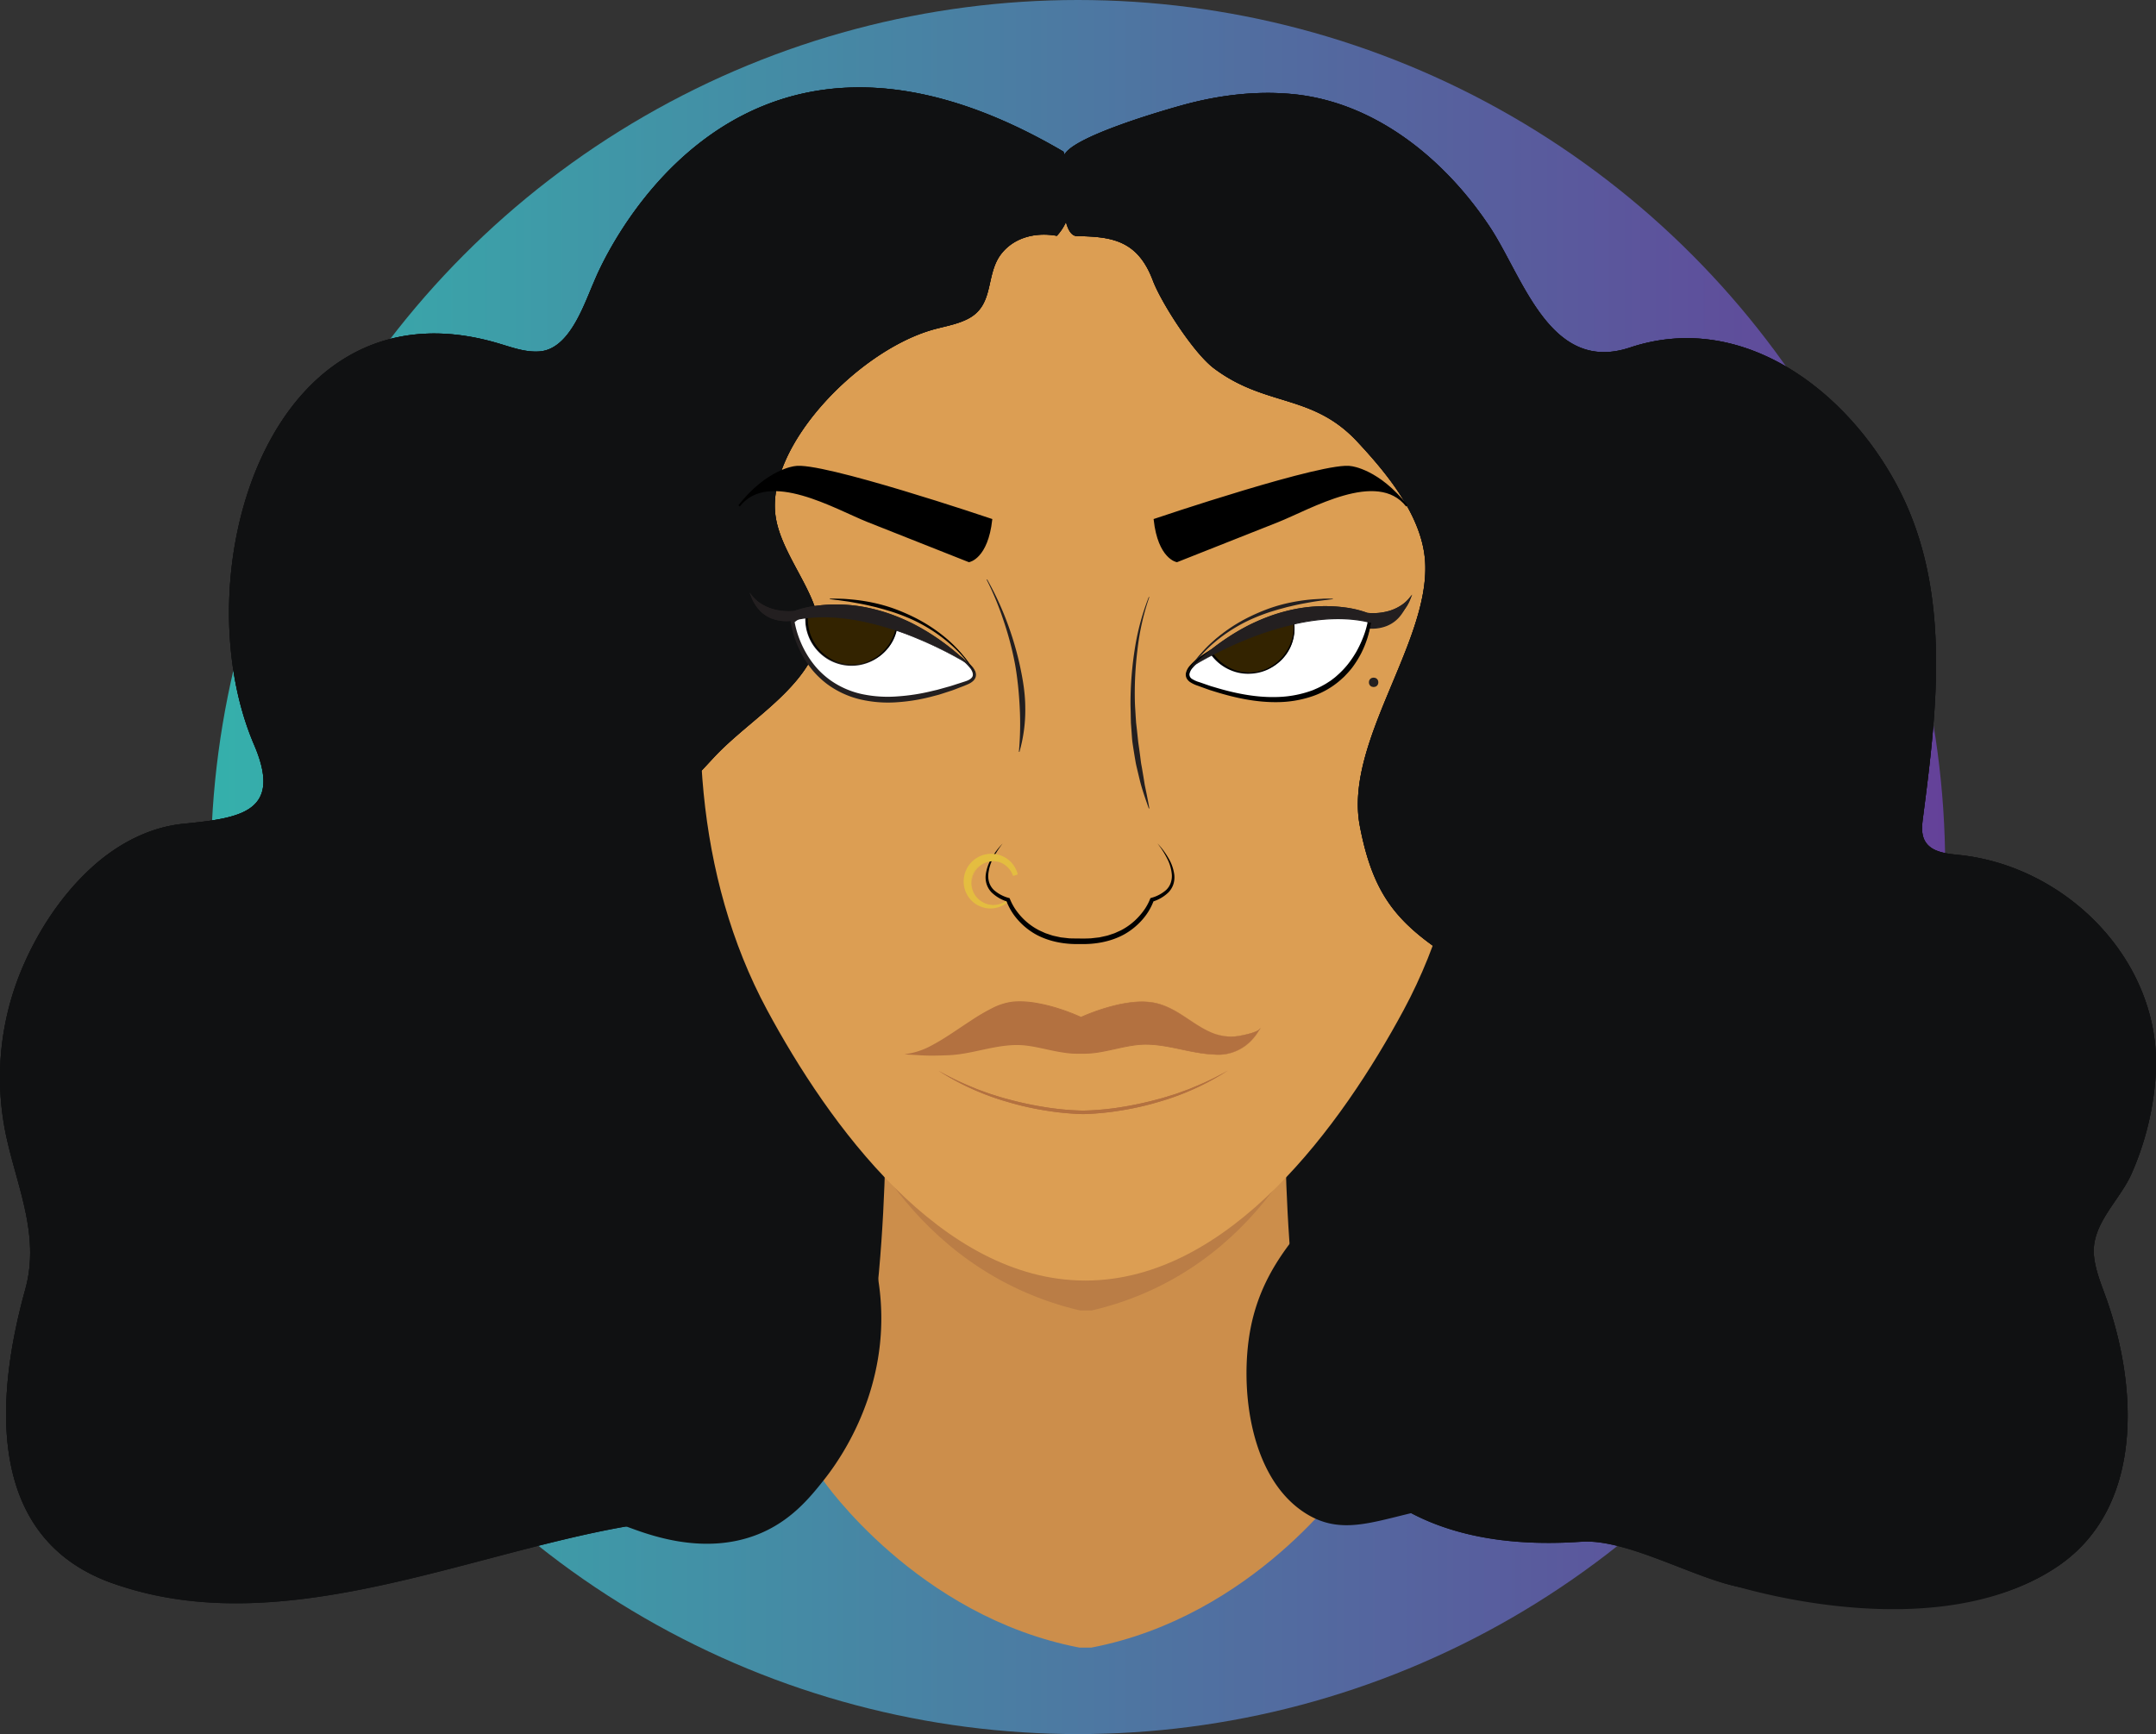 <svg xmlns="http://www.w3.org/2000/svg" xmlns:xlink="http://www.w3.org/1999/xlink" viewBox="0 0 1167.62 939.28"><rect x="0" y="0" width="1167.62" height="939.28" fill="#333333" stroke="none"/><defs><style>.cls-1{isolation:isolate;}.cls-2{fill:url(#linear-gradient);}.cls-3,.cls-8,.cls-9{fill:#101112;}.cls-3,.cls-7{stroke:#231f20;}.cls-10,.cls-3,.cls-4,.cls-5,.cls-6,.cls-7{stroke-miterlimit:10;}.cls-4{fill:#cc8e4b;stroke:#cc8e4b;}.cls-5{fill:#ba7d46;stroke:#ba7d46;}.cls-6{fill:#dc9e53;stroke:#dc9e53;}.cls-14,.cls-7{fill:#231f20;}.cls-9{mix-blend-mode:multiply;}.cls-10{stroke:#000;}.cls-11{fill:#e4bd40;}.cls-12{fill:#fff;}.cls-13{fill:#332300;}.cls-15{fill:#b37140;}</style><linearGradient id="linear-gradient" x1="114.17" y1="469.64" x2="1053.45" y2="469.64" gradientUnits="userSpaceOnUse"><stop offset="0" stop-color="#35b0ab"/><stop offset="1" stop-color="#644199"/></linearGradient></defs><title>ash-icon</title><g class="cls-1"><g id="Layer_2" data-name="Layer 2"><g id="Layer_1-2" data-name="Layer 1"><circle class="cls-2" cx="583.81" cy="469.64" r="469.64"/><path class="cls-3" d="M298.59,425.12s-142.19,292,55.9,316a253.65,253.65,0,0,0,104.17-17.33c66.18-26.18,102.79-73.47,116.82-93.9,0,0,129.11,144.58,261.11,115.91s22.65-336.68,22.65-336.68S538.59,215.12,298.59,425.12Z"/><path class="cls-4" d="M695.42,603.69s-1.47,161.55,34,197.87c0,0-50.53,73.49-138.45,90.38h-6.3c-87.92-16.89-138.46-90.38-138.46-90.38,35.48-36.32,34-197.87,34-197.87Z"/><path class="cls-5" d="M714,599.09s-28.68,88.18-122.79,110.23h-6.23C490.81,687.27,460,599.09,460,599.09Z"/><path class="cls-6" d="M587.81,693.12c78,0,138.74-84.63,171.93-146.27,39-72.44,43.14-160.2,28.07-239.73-36-190-200-194-200-194s-164,4-200,194c-15.07,79.53-10.93,167.29,28.07,239.73C449.07,608.49,509.85,693.12,587.81,693.12Z"/><circle class="cls-7" cx="743.91" cy="369.59" r="2.05"/><path class="cls-8" d="M583.29,127.89c-10.93-.15-7.26-42.77-7.26-42.77,1.21-10.34,56.26-26,66-28.62,18.72-5,38.19-7.36,57.53-5.58,45,4.14,82.9,35.26,107.25,71.94,18.14,27.33,32.58,79.83,75.93,65.39C945,167.51,1002.88,213.66,1029.43,267c27.34,54.9,19.43,118.31,12,175.81-.57,4.35-1.06,9.07,1.14,12.86,3.46,5.93,11.51,6.72,18.34,7.42,58.35,6,109.49,57.44,106.64,117.66a157.68,157.68,0,0,1-13.15,54.94C1148,650.27,1132.45,663,1134,680c.73,8,3.94,15.59,6.65,23.18,17,47.72,20.7,113.47-26.35,145.27-48.29,32.65-120,22.13-173.46,10.94-24.36-5.09-60.24-26-84.56-24.29-173.76,12-156.25-152-156.25-152,4.4-41.2,46-71.06,84.71-47.6,4.64,2.81,9.22,6.42,14.64,6.61,21.06.75,31.77-42.18,32.5-57.46,1.19-24.81-12.15-44.91-33-57.56-38.09-23.13-54.18-36.52-62.43-79.66-8.62-45,37.47-98.82,35.4-142.44-1.19-25.07-20.73-48.6-37-66-24.3-25.89-49.39-18.45-77.42-39.49-11.13-8.35-28.66-35.79-33.11-47.64C616.1,130.11,602.11,128.15,583.29,127.89Z"/><path class="cls-9" d="M583.29,127.89c-10.93-.15-7.26-42.77-7.26-42.77,1.21-10.34,56.26-26,66-28.62,18.72-5,38.19-7.36,57.53-5.58,45,4.14,82.9,35.26,107.25,71.94,18.14,27.33,32.58,79.83,75.93,65.39C945,167.51,1002.88,213.66,1029.43,267c27.34,54.9,19.43,118.31,12,175.81-.57,4.35-1.06,9.07,1.14,12.86,3.46,5.93,11.51,6.72,18.34,7.42,58.35,6,109.49,57.44,106.64,117.66a157.68,157.68,0,0,1-13.15,54.94C1148,650.27,1132.45,663,1134,680c.73,8,3.94,15.59,6.65,23.18,17,47.72,20.7,113.47-26.35,145.27-48.29,32.65-120,22.13-173.46,10.94-24.36-5.09-60.24-26-84.56-24.29-173.76,12-156.25-152-156.25-152,4.4-41.2,46-71.06,84.71-47.6,4.64,2.81,9.22,6.42,14.64,6.61,21.06.75,31.77-42.18,32.5-57.46,1.19-24.81-12.15-44.91-33-57.56-38.09-23.13-54.18-36.52-62.43-79.66-8.62-45,37.47-98.82,35.4-142.44-1.19-25.07-20.73-48.6-37-66-24.3-25.89-49.39-18.45-77.42-39.49-11.13-8.35-28.66-35.79-33.11-47.64C616.1,130.11,602.11,128.15,583.29,127.89Z"/><path class="cls-8" d="M583.29,127.89c-10.93-.15-7.26-42.77-7.26-42.77,1.21-10.34,56.26-26,66-28.62,18.72-5,38.19-7.36,57.53-5.58,45,4.14,82.9,35.26,107.25,71.94,18.14,27.33,32.58,79.83,75.93,65.39C945,167.51,1002.88,213.66,1029.43,267c27.34,54.9,19.43,118.31,12,175.81-.57,4.35-1.06,9.07,1.14,12.86,3.46,5.93,11.51,6.72,18.34,7.42,58.35,6,109.49,57.44,106.64,117.66a157.68,157.68,0,0,1-13.15,54.94C1148,650.27,1132.45,663,1134,680c.73,8,3.94,15.59,6.65,23.18,17,47.72,20.7,113.47-26.35,145.27C1059,885.86,974.54,869,940.84,859.41c-61.93-17.65-65.37-40.84-117.64-45.06-61.31-5-86.4,24.54-116.57,5.07-30-19.36-35.21-67.91-29.56-98.83,5.55-30.39,22.63-49.47,38.85-67.57,12-13.38,23.51-25.89,38.75-25.72,11.42.13,28.39,7.2,30.07,8.22,4.64,2.81,9.22,6.42,14.64,6.61,21.06.75,31.77-42.18,32.5-57.46,1.19-24.81-12.15-44.91-33-57.56-38.09-23.13-54.18-36.52-62.43-79.66-8.62-45,37.47-98.82,35.4-142.44-1.19-25.07-20.73-48.6-37-66-24.3-25.89-49.39-18.45-77.42-39.49-11.13-8.35-28.66-35.79-33.11-47.64C616.1,130.11,602.11,128.15,583.29,127.89Z"/><path class="cls-8" d="M572.36,127.74c15.45-16.62,3.56-45.62,3.56-45.62-184-108-254,70-254,70-5.65,12.71-13.31,37-29.73,38.24-7.8.58-15.37-2.34-22.88-4.54C145.55,149.68,98.1,311.17,137.62,403.43c15.69,36.62-7.49,39.72-38.42,42.79h0c-18.51,1.85-35.76,11.09-49.5,23.63-17.58,16-31.11,37.39-39.68,59.52A151.83,151.83,0,0,0,3.83,617.5C10,644.56,21.54,670,13.68,698.43c-16,57.64-21.95,134,46.44,158.86,89.61,32.57,190.5-15,279-30.48,43.47-7.59,79.8-22.28,99.25-64.81,11.29-24.66,16.48-54.76,13.58-81.89-3-28.51-8.91-68-38.75-80.93-9.21-4-19.18-6.2-28-11-21.88-12.07-38.13-42.65-46.07-65.34-5.19-14.82-6.82-31.43-1.33-46.15,9.77-26.22,30-46.06,48.58-66.17,17.75-19.23,46.23-35,55.63-59.43,8.87-23-19.35-47.56-22.14-72.65-4.12-37.2,43.95-87.22,83.83-99.43,6.79-2.08,14-3,20.34-6.22,15-7.58,9.25-24.42,18.6-35.76C549.89,128.2,561.57,125.74,572.36,127.74Z"/><path class="cls-9" d="M572.36,127.74c15.45-16.62,3.56-45.62,3.56-45.62-184-108-254,70-254,70-5.65,12.71-13.31,37-29.73,38.24-7.8.58-15.37-2.34-22.88-4.54C145.55,149.68,98.1,311.17,137.62,403.43c15.69,36.62-7.49,39.72-38.42,42.79h0c-18.51,1.85-35.76,11.09-49.5,23.63-17.58,16-31.11,37.39-39.68,59.52A151.83,151.83,0,0,0,3.83,617.5C10,644.56,21.54,670,13.68,698.43c-16,57.64-21.95,134,46.44,158.86,89.61,32.57,190.5-15,279-30.48,43.47-7.59,79.8-22.28,99.25-64.81,11.29-24.66,16.48-54.76,13.58-81.89-3-28.51-8.91-68-38.75-80.93-9.21-4-19.18-6.2-28-11-21.88-12.07-38.13-42.65-46.07-65.34-5.19-14.82-6.82-31.43-1.33-46.15,9.77-26.22,30-46.06,48.58-66.17,17.75-19.23,46.23-35,55.63-59.43,8.87-23-19.35-47.56-22.14-72.65-4.12-37.2,43.95-87.22,83.83-99.43,6.79-2.08,14-3,20.34-6.22,15-7.58,9.25-24.42,18.6-35.76C549.89,128.2,561.57,125.74,572.36,127.74Z"/><path class="cls-8" d="M572.36,127.74c15.45-16.62,3.56-45.62,3.56-45.62-184-108-254,70-254,70-5.65,12.71-13.31,37-29.73,38.24-7.8.58-15.37-2.34-22.88-4.54C145.55,149.68,98.1,311.17,137.62,403.43c15.69,36.62-7.49,39.72-38.42,42.79h0c-18.51,1.85-35.76,11.09-49.5,23.63-17.58,16-31.11,37.39-39.68,59.52A151.83,151.83,0,0,0,3.83,617.5C10,644.56,21.54,670,13.68,698.43c-16,57.64-21.95,134,46.44,158.86,74.55,27.09,180.33-65.85,279-30.48,10.22,3.66,41.07,16.38,71.42,4.25,17.72-7.08,28.06-19.84,35.71-29.5C463,780.37,482.68,742,475.94,695.19c-9.08-63.08-59.35-94.16-62.77-96a65.28,65.28,0,0,0-8.31-3.8c-6.17-2.14-9.5-1.64-19.65-7.24-21.88-12.07-38.13-42.65-46.07-65.34-5.19-14.82-6.82-31.43-1.33-46.15,9.77-26.22,30-46.06,48.58-66.17,17.75-19.23,46.23-35,55.63-59.43,8.87-23-19.35-47.56-22.14-72.65-4.12-37.2,43.95-87.22,83.83-99.43,6.79-2.08,14-3,20.34-6.22,15-7.58,9.25-24.42,18.6-35.76C549.89,128.2,561.57,125.74,572.36,127.74Z"/><path class="cls-10" d="M625.29,281.49S718.37,250,731.87,253c0,0,14.8,1.61,30,21-15.93-20.33-52.26,1.38-69.88,8.37L637.38,304S627.62,302.4,625.29,281.49Z"/><path class="cls-10" d="M536.87,281.49S443.78,250,430.28,253c0,0-14.8,1.61-30,21,15.93-20.33,52.26,1.38,69.88,8.37L524.78,304S534.54,302.4,536.87,281.49Z"/><path d="M543,456.89a46.85,46.85,0,0,0-5.19,8.08,22.57,22.57,0,0,0-2.61,9,11.62,11.62,0,0,0,.66,4.45,9.9,9.9,0,0,0,2.43,3.69,19.86,19.86,0,0,0,8,4.25l.5.15.21.56a30.7,30.7,0,0,0,2.65,5.07,37.52,37.52,0,0,0,3.58,4.55,34.44,34.44,0,0,0,9.11,7c.84.46,1.75.81,2.62,1.23.44.19.87.41,1.32.58l1.37.46c.92.29,1.82.65,2.76.89l2.84.62c.47.1.94.23,1.42.29l1.45.16,2.89.33c2,.1,3.94.06,5.91.1s3.94,0,5.9-.1l2.89-.33,1.45-.16c.48-.06,1-.2,1.42-.29l2.84-.63c.94-.23,1.84-.59,2.76-.88l1.37-.46c.45-.18.88-.4,1.32-.59.87-.41,1.78-.76,2.62-1.22a34.27,34.27,0,0,0,9.1-7.05,35.91,35.91,0,0,0,3.59-4.55,29.16,29.16,0,0,0,2.64-5.07l.22-.55.5-.15a20,20,0,0,0,8-4.25,9.78,9.78,0,0,0,2.43-3.69,11.44,11.44,0,0,0,.67-4.45,22.78,22.78,0,0,0-2.61-9,46.85,46.85,0,0,0-5.19-8.08,40.53,40.53,0,0,1,5.82,7.74,23.49,23.49,0,0,1,3.3,9.24,12.45,12.45,0,0,1-.48,5.06,11.51,11.51,0,0,1-2.64,4.43,21,21,0,0,1-8.67,5.07l.72-.71a33,33,0,0,1-6.41,10.67,37.32,37.32,0,0,1-9.67,7.78c-7.31,4-15.84,5.46-23.91,5.21-8.08.24-16.61-1.21-23.92-5.21a37,37,0,0,1-9.66-7.79,32.87,32.87,0,0,1-6.41-10.66l.71.71a21,21,0,0,1-8.66-5.07,11.51,11.51,0,0,1-2.64-4.43,12.28,12.28,0,0,1-.48-5.06,23.48,23.48,0,0,1,3.29-9.24A40.53,40.53,0,0,1,543,456.89Z"/><path class="cls-11" d="M526.69,482a12.26,12.26,0,0,1,23.19-8c0-.14-.06-.27-.11-.41a13.37,13.37,0,1,0-4.84,14.95,12,12,0,0,1-2.77,1.31A12.27,12.27,0,0,1,526.69,482Z"/><path class="cls-11" d="M526.69,482a12.71,12.71,0,0,1,7.54-15.76,13.08,13.08,0,0,1,9.76.15,13.27,13.27,0,0,1,7.11,7.18l-2.47.81a12,12,0,0,0-11.32-8.08,11.84,11.84,0,0,0-6.77,2.13,11.71,11.71,0,0,0-4.3,5.64,11.94,11.94,0,0,0,3.7,13.34,12.27,12.27,0,0,0,7.08,2.77,12.49,12.49,0,0,0,7.6-2l.6.88a12.76,12.76,0,0,1-5.48,1.69,12.69,12.69,0,0,1-13-8.7Zm0,0a12,12,0,0,0,7.57,7.61,12.31,12.31,0,0,0,5.42.5,11.84,11.84,0,0,0,5-2l.59.88a14.35,14.35,0,0,1-3.83,2.18,15.52,15.52,0,0,1-4.39.9,14.62,14.62,0,0,1-8.7-2.45,14.55,14.55,0,0,1-5.66-7.36,15,15,0,0,1,5.59-17.11,14.94,14.94,0,0,1,18,.67,14.8,14.8,0,0,1,4.91,7.83l-2.47.81a11.18,11.18,0,0,0-5.38-6.58,11.45,11.45,0,0,0-8.79-.9,11.77,11.77,0,0,0-7,5.8,12,12,0,0,0-1.32,4.52A12.27,12.27,0,0,0,526.69,482Z"/><path class="cls-12" d="M708,332.37a24.5,24.5,0,1,1-39.48,19.38,24.8,24.8,0,0,1,.73-5.95c-2.83,1.3-38.13,17.83-21.59,24.11,86,32.64,94.11-33.26,94.11-33.26C734,330,721.43,329.68,708,332.37Z"/><path d="M708.06,332.38a24.43,24.43,0,0,1,9.25,23.34,27.84,27.84,0,0,1-.72,3.23c-.16.52-.37,1-.55,1.56l-.29.77c-.1.26-.23.5-.35.75l-.71,1.49-.86,1.42a12.69,12.69,0,0,1-.93,1.37c-.34.43-.64.9-1,1.31a26.11,26.11,0,0,1-4.88,4.45c-.45.33-.93.59-1.4.89a11.36,11.36,0,0,1-1.45.8l-1.49.72-1.55.58-.78.28-.81.21c-.53.14-1.07.29-1.6.41a28.18,28.18,0,0,1-3.29.42l-1.66.08-1.66-.08-.83,0-.82-.12L688,376a24.78,24.78,0,0,1-11.69-6,26.07,26.07,0,0,1-2.32-2.38c-.35-.42-.67-.88-1-1.32l-.5-.66-.43-.71a24.81,24.81,0,0,1-2.78-6,25.33,25.33,0,0,1-.34-13.16l.43.36a124.35,124.35,0,0,0-17.06,9.54,32.33,32.33,0,0,0-7.24,6.38c-.93,1.24-1.71,2.78-1.33,4.21s1.84,2.36,3.26,3,3.06,1.11,4.58,1.66,3.07,1.11,4.63,1.6l4.68,1.4c.79.23,1.56.48,2.35.69l2.38.58a103.88,103.88,0,0,0,19.25,3.13,67.23,67.23,0,0,0,19.36-1.3,47.69,47.69,0,0,0,17.62-7.84,47,47,0,0,0,7.19-6.48,51.18,51.18,0,0,0,5.71-7.86,54,54,0,0,0,6.7-18.18l.11.27a22.62,22.62,0,0,0-7.55-4.17,35.39,35.39,0,0,0-8.55-1.61,55.71,55.71,0,0,0-8.76.11C713.81,331.44,710.88,331.91,708.06,332.38Zm-.09,0a75.2,75.2,0,0,1,8.73-1.42,56.21,56.21,0,0,1,8.8-.27,34.39,34.39,0,0,1,8.7,1.53,23.08,23.08,0,0,1,7.78,4.21l.13.11,0,.17a51.17,51.17,0,0,1-2.48,9.55,54.58,54.58,0,0,1-4.14,8.95,51.67,51.67,0,0,1-5.73,8.06,45.8,45.8,0,0,1-25.27,14.69,67.51,67.51,0,0,1-19.64,1.3A103.56,103.56,0,0,1,665.42,376l-2.39-.6c-.79-.21-1.57-.47-2.35-.7L656,373.26c-1.56-.5-3.09-1.09-4.64-1.63s-3.08-1.05-4.63-1.7a9.5,9.5,0,0,1-2.19-1.33,4.4,4.4,0,0,1-1.48-2.18,4.31,4.31,0,0,1,.2-2.64,8.8,8.8,0,0,1,1.26-2.22,33.14,33.14,0,0,1,7.44-6.51,124.91,124.91,0,0,1,17.2-9.53l.6-.28-.17.64a24.86,24.86,0,0,0,.29,12.84,24.1,24.1,0,0,0,2.69,5.91l.42.69.49.65c.32.43.63.88,1,1.3a25,25,0,0,0,2.26,2.34,24.45,24.45,0,0,0,11.43,5.92l1.61.25.81.12.81.05L693,376l1.63-.07a27.28,27.28,0,0,0,3.24-.39c.53-.12,1-.26,1.58-.39l.79-.21.77-.27,1.53-.56,1.48-.7a11.75,11.75,0,0,0,1.43-.79c.46-.29.94-.54,1.38-.86a26.12,26.12,0,0,0,4.84-4.37c.37-.41.67-.86,1-1.29a11.17,11.17,0,0,0,.93-1.35l.85-1.39.72-1.47c.12-.25.24-.49.35-.74l.29-.77c.18-.51.39-1,.55-1.54a26.78,26.78,0,0,0,.73-3.19,24.21,24.21,0,0,0-1.33-12.88,23.68,23.68,0,0,0-3.18-5.71A27.71,27.71,0,0,0,708,332.36Z"/><path class="cls-13" d="M693,376.25a24.5,24.5,0,0,0,15-43.88c-13.31,2.67-27.48,8.26-38.74,13.43A24.48,24.48,0,0,0,693,376.25Z"/><path d="M693,376.2a26.82,26.82,0,0,0,7.45-1.22,24.65,24.65,0,0,0,6.65-3.52,25.2,25.2,0,0,0,8.65-11.94,24.94,24.94,0,0,0,.45-14.74,23.69,23.69,0,0,0-8.31-12.28l.13,0a133.15,133.15,0,0,0-19.65,5.84q-9.61,3.57-18.91,7.91l.29-.35a24.27,24.27,0,0,0-.22,10.79,25.41,25.41,0,0,0,4.5,9.84,23.91,23.91,0,0,0,19,9.64Zm0,.1a25.62,25.62,0,0,1-10.81-2.39,24.33,24.33,0,0,1-8.81-6.85,24.6,24.6,0,0,1-4.84-10.13,25,25,0,0,1,.18-11.26l.07-.25.22-.1c6.26-2.82,12.61-5.44,19.1-7.68,3.25-1.12,6.53-2.12,9.83-3s6.65-1.72,10-2.39h.08l.05,0a25.77,25.77,0,0,1,8.66,12.38,24.46,24.46,0,0,1-.15,15.18,22.72,22.72,0,0,1-3.64,6.79,23,23,0,0,1-5.56,5.27,25.36,25.36,0,0,1-6.87,3.32A27,27,0,0,1,693,376.3Z"/><path class="cls-14" d="M643.25,364.37a52.67,52.67,0,0,1,6.57-9.4,74.21,74.21,0,0,1,8.11-8.14,87.15,87.15,0,0,1,19.27-12.48A105.85,105.85,0,0,1,687.86,330a109.85,109.85,0,0,1,11.1-3.06,117.79,117.79,0,0,1,22.82-2.59v.08a145.14,145.14,0,0,0-22.67,3.24,107.21,107.21,0,0,0-21.66,7.22,86.91,86.91,0,0,0-19.29,12.22,74.46,74.46,0,0,0-8.18,8,53.18,53.18,0,0,0-6.68,9.3Z"/><path class="cls-14" d="M645.15,361.32s52.67-33.91,95.17-24.67c0,0,16.51,4.13,23-12.26,0,0-7,9.46-23,8C740.32,332.37,695.14,313.82,645.15,361.32Z"/><path class="cls-14" d="M645.19,361.29c-.06-.06,0,0,0-.08l.1-.06.22-.14.43-.27.85-.52,1.73-1c1.16-.68,2.33-1.35,3.5-2q3.53-2,7.12-3.8,7.19-3.67,14.63-6.8a163.85,163.85,0,0,1,30.75-9.67c10.55-2.09,21.47-2.92,32.17-1.26,1.33.21,2.68.47,4,.75a21.64,21.64,0,0,0,3.94.37,20.49,20.49,0,0,0,7.76-1.37,17,17,0,0,0,6.45-4.42,21.88,21.88,0,0,0,4.1-6.73l.69.39a20.36,20.36,0,0,1-4.87,4.22,26.12,26.12,0,0,1-5.82,2.71,31.83,31.83,0,0,1-12.68,1.28h-.06l-.07,0a58.87,58.87,0,0,0-12.59-2.88,80,80,0,0,0-12.95-.57,92.89,92.89,0,0,0-25.46,4.74,111.17,111.17,0,0,0-12,4.92,113.63,113.63,0,0,0-11.35,6.37A151.5,151.5,0,0,0,645.19,361.29Zm-.08.07a127.22,127.22,0,0,1,20.35-16.45,115.79,115.79,0,0,1,11.34-6.54,114.13,114.13,0,0,1,12.07-5.09,97.37,97.37,0,0,1,12.66-3.42,85.37,85.37,0,0,1,13-1.49,81,81,0,0,1,13.12.57,57.47,57.47,0,0,1,12.81,3l-.13,0a31.12,31.12,0,0,0,12.33-1.17,25,25,0,0,0,5.63-2.59,19.37,19.37,0,0,0,4.68-4l1.71-2.1-1,2.49a22.35,22.35,0,0,1-4.28,6.94,17.76,17.76,0,0,1-6.75,4.59,21.36,21.36,0,0,1-8,1.38,22.37,22.37,0,0,1-4.07-.4c-1.32-.29-2.61-.55-3.94-.76-10.59-1.7-21.46-.93-32,1.1a164,164,0,0,0-30.74,9.46A213.41,213.41,0,0,0,645.11,361.36Z"/><path class="cls-12" d="M463.13,332.37a24.5,24.5,0,1,0,39.48,19.38,24.8,24.8,0,0,0-.72-5.95c2.83,1.3,38.12,17.83,21.59,24.11-86,32.64-94.11-33.26-94.11-33.26C437.18,330,449.72,329.68,463.13,332.37Z"/><path d="M463.18,332.36a27.77,27.77,0,0,0-4.6,4.73,24.21,24.21,0,0,0-4.5,18.59,25,25,0,0,0,.73,3.19c.16.52.37,1,.55,1.54l.28.77c.11.25.24.49.36.74l.71,1.47.86,1.39a11.08,11.08,0,0,0,.92,1.35c.34.43.64.88,1,1.29a26.38,26.38,0,0,0,4.83,4.37c.45.32.93.57,1.39.86a11.05,11.05,0,0,0,1.43.79l1.47.7,1.54.56.77.27.79.21c.53.13,1,.27,1.58.39a27.28,27.28,0,0,0,3.24.39l1.63.07,1.63-.08.81-.05.81-.12,1.61-.25a24.55,24.55,0,0,0,11.43-5.92,25,25,0,0,0,2.26-2.34c.34-.42.65-.87,1-1.3l.49-.65.42-.69a24.1,24.1,0,0,0,2.69-5.91,24.75,24.75,0,0,0,.28-12.84l-.16-.64.6.28a124.22,124.22,0,0,1,17.19,9.53,33.18,33.18,0,0,1,7.45,6.51,9.12,9.12,0,0,1,1.26,2.22,4,4,0,0,1-1.29,4.82,9.44,9.44,0,0,1-2.18,1.33c-1.55.65-3.09,1.13-4.63,1.7s-3.08,1.13-4.64,1.63l-4.71,1.43c-.78.23-1.56.49-2.36.7l-2.38.6a103.56,103.56,0,0,1-19.41,3.25,67.6,67.6,0,0,1-19.65-1.3,48.72,48.72,0,0,1-18-8,48.13,48.13,0,0,1-7.28-6.69,51.67,51.67,0,0,1-5.73-8.06,54.58,54.58,0,0,1-4.14-8.95,50.41,50.41,0,0,1-2.48-9.55l0-.17.14-.11A23.08,23.08,0,0,1,437,332.2a34.39,34.39,0,0,1,8.69-1.53,56.3,56.3,0,0,1,8.81.27A75.55,75.55,0,0,1,463.18,332.36Zm-.1,0c-2.82-.47-5.74-.94-8.65-1.17a55.72,55.72,0,0,0-8.76-.11,35.39,35.39,0,0,0-8.55,1.61,22.53,22.53,0,0,0-7.55,4.17l.11-.27a54,54,0,0,0,6.7,18.18,51.8,51.8,0,0,0,5.7,7.86A46.38,46.38,0,0,0,466.89,377a67.32,67.32,0,0,0,19.37,1.3,103.88,103.88,0,0,0,19.25-3.13l2.38-.58c.79-.21,1.56-.46,2.34-.69l4.69-1.4c1.56-.49,3.09-1.07,4.63-1.6s3.11-1.05,4.58-1.66,2.85-1.57,3.25-3-.39-3-1.32-4.21a32.33,32.33,0,0,0-7.24-6.38,124.35,124.35,0,0,0-17.06-9.54l.43-.36a24.61,24.61,0,0,1-3.12,19.19l-.43.71-.5.66c-.34.44-.66.9-1,1.32a26.07,26.07,0,0,1-2.32,2.38,24.83,24.83,0,0,1-11.69,6l-1.64.25-.83.12-.82,0-1.66.08-1.66-.08a28.18,28.18,0,0,1-3.29-.42c-.54-.12-1.07-.27-1.61-.41l-.8-.21-.78-.28-1.55-.58-1.49-.72a11.36,11.36,0,0,1-1.45-.8c-.47-.3-1-.56-1.4-.89a26.11,26.11,0,0,1-4.88-4.45c-.37-.41-.67-.88-1-1.31a12.69,12.69,0,0,1-.93-1.37l-.86-1.42-.72-1.49c-.11-.25-.24-.49-.35-.75l-.28-.77c-.18-.52-.39-1-.55-1.56a27.84,27.84,0,0,1-.72-3.23,24.4,24.4,0,0,1,9.24-23.34Z"/><path class="cls-13" d="M478.11,376.25a24.5,24.5,0,0,1-15-43.88c13.32,2.67,27.49,8.26,38.75,13.43a24.51,24.51,0,0,1-23.77,30.45Z"/><path d="M478.11,376.3a26.94,26.94,0,0,1-7.51-1.12,25.36,25.36,0,0,1-6.87-3.32,24,24,0,0,1-9.21-12.06,24.46,24.46,0,0,1-.14-15.18A25.82,25.82,0,0,1,463,332.24l.06,0h.07c3.37.67,6.7,1.49,10,2.39s6.59,1.92,9.84,3c6.49,2.24,12.84,4.86,19.09,7.68l.23.1.06.25a25,25,0,0,1,.19,11.26,24.5,24.5,0,0,1-4.85,10.13,24.21,24.21,0,0,1-8.8,6.85A25.63,25.63,0,0,1,478.11,376.3Zm0-.1a23.91,23.91,0,0,0,19-9.64,25.25,25.25,0,0,0,4.49-9.84,24.12,24.12,0,0,0-.21-10.79l.29.35q-9.3-4.33-18.91-7.91a133.15,133.15,0,0,0-19.65-5.84l.13,0a23.77,23.77,0,0,0-8.32,12.28,25.1,25.1,0,0,0,.45,14.74A25.31,25.31,0,0,0,464,371.46a24.74,24.74,0,0,0,6.64,3.52A26.88,26.88,0,0,0,478.11,376.2Z"/><path d="M527.83,364.41a53.13,53.13,0,0,0-6.67-9.3,75.35,75.35,0,0,0-8.18-8,86.91,86.91,0,0,0-19.29-12.22A107.5,107.5,0,0,0,472,327.67a145,145,0,0,0-22.66-3.24v-.08a117.8,117.8,0,0,1,22.83,2.59,109.85,109.85,0,0,1,11.1,3.06A105.85,105.85,0,0,1,494,334.35a87.15,87.15,0,0,1,19.27,12.48,74.21,74.21,0,0,1,8.11,8.14,53.19,53.19,0,0,1,6.57,9.4Z"/><path class="cls-14" d="M525.52,360.56s-52.65-34.15-95.15-24.91c0,0-16.51,4.13-23-12.26,0,0,7,9.46,23,8C430.37,331.37,475.53,313.06,525.52,360.56Z"/><path class="cls-14" d="M525.56,360.59A212.46,212.46,0,0,0,496.78,346a163.25,163.25,0,0,0-30.73-9.55c-10.51-2.06-21.38-2.85-32-1.15-1.33.21-2.62.47-3.95.75a22.74,22.74,0,0,1-12.11-1,17.74,17.74,0,0,1-6.75-4.58,22.71,22.71,0,0,1-4.28-6.95l-1-2.49,1.71,2.1a19.56,19.56,0,0,0,4.68,4,24.84,24.84,0,0,0,5.64,2.59,31.05,31.05,0,0,0,12.32,1.17l-.13,0A58.18,58.18,0,0,1,443,328a80.93,80.93,0,0,1,13.11-.53,86.57,86.57,0,0,1,13,1.54,97.38,97.38,0,0,1,12.65,3.46,112.21,112.21,0,0,1,12.07,5.11,120.26,120.26,0,0,1,11.33,6.55A128.76,128.76,0,0,1,525.56,360.59Zm-.08-.06a151.55,151.55,0,0,0-20.57-15.92,116.75,116.75,0,0,0-11.34-6.38,109.31,109.31,0,0,0-12-4.94,93.3,93.3,0,0,0-25.45-4.82,78.92,78.92,0,0,0-12.95.51,59,59,0,0,0-12.6,2.83l-.07,0h-.06a31.83,31.83,0,0,1-12.68-1.28,25.84,25.84,0,0,1-5.81-2.71,20.21,20.21,0,0,1-4.88-4.22l.69-.39a21.88,21.88,0,0,0,4.1,6.73,17.18,17.18,0,0,0,6.46,4.43,20.68,20.68,0,0,0,7.76,1.36,21.76,21.76,0,0,0,3.95-.38c1.3-.27,2.65-.53,4-.74,10.7-1.66,21.63-.81,32.17,1.31a163.17,163.17,0,0,1,30.75,9.76q7.44,3.14,14.61,6.84,3.6,1.84,7.11,3.83c1.17.66,2.34,1.33,3.49,2l1.73,1,.86.53.42.27.22.14.1.07S525.54,360.46,525.48,360.53Z"/><path class="cls-14" d="M642.94,364.22a54,54,0,0,1,6.72-9.39,74.58,74.58,0,0,1,8.21-8.08,87.58,87.58,0,0,1,19.38-12.3,106.28,106.28,0,0,1,10.68-4.23,110.13,110.13,0,0,1,11.09-3,130.28,130.28,0,0,1,22.77-2.82,129.74,129.74,0,0,0-22.73,3,111.53,111.53,0,0,0-11,3.08,109.57,109.57,0,0,0-10.61,4.31,86.93,86.93,0,0,0-19.18,12.39,75.17,75.17,0,0,0-8.08,8.08,52.28,52.28,0,0,0-6.53,9.3Z"/><path class="cls-14" d="M643.28,364.39s52.67-33.92,95.18-24.68c0,0,16.5,4.14,23-12.26,0,0-7,9.46-23,8C738.46,335.44,693.27,316.89,643.28,364.39Z"/><path class="cls-14" d="M643.32,364.36c-.06-.06,0,0,0-.08l.11-.07.21-.13.43-.27.86-.53,1.73-1c1.15-.69,2.32-1.36,3.49-2q3.52-2,7.12-3.81c4.79-2.44,9.66-4.72,14.63-6.79A163.75,163.75,0,0,1,702.7,340c10.54-2.09,21.46-2.92,32.16-1.25,1.33.21,2.68.47,4,.74a21.65,21.65,0,0,0,3.94.38,20.89,20.89,0,0,0,7.76-1.37A17,17,0,0,0,757,334a22,22,0,0,0,4.1-6.72l.69.38a20.14,20.14,0,0,1-4.87,4.22,26.15,26.15,0,0,1-5.82,2.72,32.19,32.19,0,0,1-12.68,1.28h-.06l-.07,0A58.87,58.87,0,0,0,725.69,333a80,80,0,0,0-13-.56,92.52,92.52,0,0,0-25.46,4.74,109.12,109.12,0,0,0-12,4.91,115.74,115.74,0,0,0-11.35,6.38A151.5,151.5,0,0,0,643.32,364.36Zm-.08.06A128.16,128.16,0,0,1,663.59,348a114.94,114.94,0,0,1,11.34-6.54A112.08,112.08,0,0,1,687,336.35a98.73,98.73,0,0,1,12.67-3.43,86.36,86.36,0,0,1,13-1.49,79.91,79.91,0,0,1,13.12.58,58,58,0,0,1,12.81,3l-.13,0a31.12,31.12,0,0,0,12.33-1.17,25.45,25.45,0,0,0,5.63-2.6,19.33,19.33,0,0,0,4.68-4l1.71-2.1-1,2.48a22.29,22.29,0,0,1-4.28,6.95,17.76,17.76,0,0,1-6.75,4.59,21.36,21.36,0,0,1-8,1.38,23.31,23.31,0,0,1-4.07-.41c-1.32-.28-2.61-.54-3.94-.76-10.59-1.69-21.45-.93-32,1.11a163.3,163.3,0,0,0-30.74,9.46A212.18,212.18,0,0,0,643.24,364.42Z"/><path class="cls-14" d="M643.68,363.72c3.43.24,6.84.56,10.25.93s6.82.79,10.21,1.3,6.77,1.07,10.12,1.81a68.77,68.77,0,0,1,9.89,2.78,70.59,70.59,0,0,0-9.92-2.6c-3.36-.67-6.75-1.18-10.14-1.62s-6.8-.81-10.21-1.11-6.83-.56-10.24-.74Z"/><path class="cls-12" d="M502,345.8c2.83,1.3,38.12,17.83,21.59,24.11-86,32.64-94.11-33.26-94.11-33.26,7.81-6.69,20.35-7,33.76-4.28S490.7,340.63,502,345.8"/><path class="cls-14" d="M502,345.76a124.74,124.74,0,0,1,17.17,9.48,33,33,0,0,1,7.4,6.45,8.45,8.45,0,0,1,1.23,2.17,4,4,0,0,1,.2,2.5,4.24,4.24,0,0,1-1.41,2.08,9.36,9.36,0,0,1-2.13,1.3c-1.53.65-3.08,1.13-4.62,1.7s-3.07,1.13-4.63,1.63l-4.7,1.44c-.79.23-1.56.49-2.36.7l-2.38.6a104.94,104.94,0,0,1-19.37,3.25,67.55,67.55,0,0,1-19.6-1.26,48.51,48.51,0,0,1-18-7.94,47.54,47.54,0,0,1-7.33-6.63,51.8,51.8,0,0,1-5.79-8A54,54,0,0,1,429,336.71l0-.26.21-.18a24,24,0,0,1,8.55-4.52,36.77,36.77,0,0,1,9.53-1.43,76.72,76.72,0,0,1,19,2.31,154.61,154.61,0,0,1,18.25,5.64c6,2.21,11.79,4.77,17.54,7.48l0,.09c-5.8-2.59-11.71-4.93-17.68-7.09A155,155,0,0,0,466,333.36a75.91,75.91,0,0,0-18.79-2.05A36.6,36.6,0,0,0,438,332.7a23.06,23.06,0,0,0-8.19,4.33l.17-.44a49.72,49.72,0,0,0,2.48,9.36,55,55,0,0,0,4.1,8.8,50.45,50.45,0,0,0,5.63,7.91,46.72,46.72,0,0,0,7.15,6.55,47.66,47.66,0,0,0,17.64,7.9,66.89,66.89,0,0,0,19.41,1.34,103.47,103.47,0,0,0,19.29-3.13l2.38-.58c.79-.21,1.56-.46,2.35-.69l4.69-1.39c1.56-.49,3.09-1.07,4.64-1.6s3.1-1,4.59-1.66,2.93-1.6,3.38-3.13-.42-3.13-1.35-4.39a32.8,32.8,0,0,0-7.29-6.45A124.82,124.82,0,0,0,502,345.85Z"/><path class="cls-12" d="M669.34,345.8c-2.83,1.3-38.13,17.83-21.59,24.11,86,32.64,94.11-33.26,94.11-33.26-7.81-6.69-20.35-7-33.77-4.28s-27.48,8.26-38.75,13.43"/><path d="M669.36,345.85a124.82,124.82,0,0,0-17.08,9.58,32.58,32.58,0,0,0-7.29,6.45c-.94,1.26-1.76,2.85-1.35,4.39s1.93,2.49,3.37,3.13,3.07,1.1,4.6,1.66,3.08,1.11,4.63,1.6l4.7,1.39c.78.23,1.56.48,2.35.69l2.38.58A103.34,103.34,0,0,0,685,378.45a66.82,66.82,0,0,0,19.4-1.34,47.66,47.66,0,0,0,17.64-7.9,46.79,46.79,0,0,0,7.16-6.55,51.12,51.12,0,0,0,5.63-7.91,55,55,0,0,0,4.1-8.8,51.29,51.29,0,0,0,2.48-9.36l.17.44a23.23,23.23,0,0,0-8.19-4.33,36.68,36.68,0,0,0-9.28-1.39,76,76,0,0,0-18.79,2.05,154.83,154.83,0,0,0-18.23,5.39c-6,2.16-11.88,4.5-17.68,7.09l0-.09c5.75-2.71,11.58-5.27,17.55-7.48a154.61,154.61,0,0,1,18.25-5.64,76.72,76.72,0,0,1,19-2.31,36.69,36.69,0,0,1,9.52,1.43,23.88,23.88,0,0,1,8.55,4.52l.22.18,0,.26a54,54,0,0,1-6.75,18.51,51.8,51.8,0,0,1-5.79,8,47.54,47.54,0,0,1-7.33,6.63,48.58,48.58,0,0,1-18,7.94,67.57,67.57,0,0,1-19.6,1.26,104.8,104.8,0,0,1-19.37-3.25l-2.39-.6c-.79-.21-1.57-.47-2.35-.7l-4.7-1.44c-1.56-.5-3.09-1.09-4.63-1.63s-3.09-1.05-4.62-1.7a9.36,9.36,0,0,1-2.13-1.3,4.26,4.26,0,0,1-1.42-2.08,4.18,4.18,0,0,1,.2-2.5,8.79,8.79,0,0,1,1.24-2.17,32.55,32.55,0,0,1,7.4-6.45,124.74,124.74,0,0,1,17.17-9.48Z"/><path class="cls-12" d="M717.23,331.05c0,.23,0,.46,0,.7a24.5,24.5,0,0,1-45.31,12.94l-2.46,1.11h0c-2.83,1.3-38.13,17.83-21.59,24.11,86,32.64,94.11-33.26,94.11-33.26C736,331.49,727.12,330.15,717.23,331.05Z"/><path d="M717.26,331.08a24.07,24.07,0,0,1-4.58,15.05,24.66,24.66,0,0,1-40.95-1.31l.32.1a134.34,134.34,0,0,0-17.57,9.36,46.6,46.6,0,0,0-7.8,6.07,10.79,10.79,0,0,0-2.67,4,3.25,3.25,0,0,0,0,2.22,4.27,4.27,0,0,0,1.46,1.74,17.21,17.21,0,0,0,4.45,2l4.7,1.66c1.56.58,3.17,1,4.75,1.48s3.17,1,4.79,1.37a116,116,0,0,0,19.55,3.45,69.4,69.4,0,0,0,19.73-1,49.31,49.31,0,0,0,18.06-7.67,51.48,51.48,0,0,0,7.39-6.53,52.52,52.52,0,0,0,5.88-7.93,54.26,54.26,0,0,0,6.89-18.47l.1.26a24.7,24.7,0,0,0-11.63-5.25,40.91,40.91,0,0,0-6.44-.69C721.58,330.85,719.38,331,717.26,331.08Zm-.07-.07a57.82,57.82,0,0,1,6.55-.33,43.24,43.24,0,0,1,6.52.55,24.57,24.57,0,0,1,11.93,5.2l.12.1,0,.15a51.46,51.46,0,0,1-2.53,9.72,54.43,54.43,0,0,1-4.24,9.09,53.53,53.53,0,0,1-5.89,8.14,48.88,48.88,0,0,1-7.5,6.73,50.36,50.36,0,0,1-18.43,7.82,68.25,68.25,0,0,1-20,.95A116.21,116.21,0,0,1,664,375.54c-1.62-.38-3.2-.94-4.8-1.4s-3.21-.92-4.77-1.52l-4.71-1.68a17.17,17.17,0,0,1-4.61-2.09,4.93,4.93,0,0,1-1.69-2.05,4,4,0,0,1,0-2.67,11.21,11.21,0,0,1,2.84-4.23,47,47,0,0,1,7.95-6.13,135.48,135.48,0,0,1,17.68-9.32l.2-.08.12.18A24.3,24.3,0,0,0,712.52,346a25.3,25.3,0,0,0,3.58-7.09A26.85,26.85,0,0,0,717.19,331Z"/><path class="cls-13" d="M692.75,356.25a24.5,24.5,0,0,0,24.5-24.5c0-.24,0-.47,0-.7a84.28,84.28,0,0,0-9,1.32c-12.36,2.48-25.46,7.48-36.29,12.32A24.5,24.5,0,0,0,692.75,356.25Z"/><path d="M692.75,356.2a23.14,23.14,0,0,0,9.46-2.06,25.44,25.44,0,0,0,7.8-5.62,26.07,26.07,0,0,0,5.19-8,24.53,24.53,0,0,0,1.83-9.44l.21.19a74.66,74.66,0,0,0-11.68,1.91c-3.84.93-7.62,2.09-11.36,3.34s-7.45,2.62-11.12,4.08-7.32,3-10.93,4.58l.22-.73a25.73,25.73,0,0,0,8.62,8.49,23.94,23.94,0,0,0,5.64,2.44A24.29,24.29,0,0,0,692.75,356.2Zm0,.1a26.19,26.19,0,0,1-12-2.89,23.76,23.76,0,0,1-9.2-8.46l-.31-.49.54-.24c3.62-1.61,7.25-3.2,11-4.6s7.45-2.73,11.24-3.89,7.65-2.13,11.52-3c1.94-.41,3.88-.82,5.84-1.12s3.92-.61,5.9-.8l.2,0V331a25.42,25.42,0,0,1-1.49,9.73,23.33,23.33,0,0,1-5.32,8.33,23.75,23.75,0,0,1-8.24,5.41A26.09,26.09,0,0,1,692.75,356.3Z"/><path class="cls-12" d="M501.6,345.8h0l-2.46-1.11a24.5,24.5,0,0,1-45.31-12.94c0-.24,0-.47,0-.7-9.89-.9-18.74.44-24.77,5.6,0,0,8.16,65.9,94.11,33.26C539.73,363.63,504.43,347.1,501.6,345.8Z"/><path class="cls-14" d="M501.58,345.85l-2.47-1.11.07,0a24.64,24.64,0,0,1-40.86,1.46,25.23,25.23,0,0,1-3.63-7.17,25.89,25.89,0,0,1-1.1-8l.24.27a49,49,0,0,0-12.92.4,24.31,24.31,0,0,0-11.62,5.18l.11-.28a54,54,0,0,0,6.67,18.19,50.77,50.77,0,0,0,5.68,7.89,47.33,47.33,0,0,0,7.2,6.51A47.84,47.84,0,0,0,466.61,377,67.6,67.6,0,0,0,486,378.26a106.64,106.64,0,0,0,19.25-3.16l2.37-.57c.79-.21,1.57-.46,2.35-.69l4.69-1.38c1.56-.48,3.09-1.06,4.64-1.58s3.12-1,4.59-1.63,2.88-1.55,3.32-3-.38-3-1.31-4.3a32.39,32.39,0,0,0-7.23-6.47A121.63,121.63,0,0,0,501.58,345.85Zm0-.09a127.15,127.15,0,0,1,17.2,9.45,33.07,33.07,0,0,1,7.45,6.42,9,9,0,0,1,1.27,2.19,4.24,4.24,0,0,1,.21,2.57,4.32,4.32,0,0,1-1.44,2.16,9,9,0,0,1-2.16,1.33c-1.54.67-3.08,1.16-4.62,1.74s-3.07,1.15-4.63,1.65l-4.71,1.45c-.78.23-1.56.49-2.35.71l-2.39.6c-1.59.38-3.18.83-4.78,1.17l-4.85.9-1.21.23-1.22.16-2.45.3-2.44.31-2.46.15a66.89,66.89,0,0,1-19.65-1.33,46.46,46.46,0,0,1-25.23-14.71,52.08,52.08,0,0,1-5.73-8,55,55,0,0,1-4.17-8.94,51.42,51.42,0,0,1-2.5-9.55l0-.17.13-.12a25,25,0,0,1,11.94-5.26,49.76,49.76,0,0,1,13.07-.35l.24,0v.24a26.25,26.25,0,0,0,1,7.83,25,25,0,0,0,3.51,7.07A24.22,24.22,0,0,0,487,354.59a24.62,24.62,0,0,0,12.14-9.93l0,0,0,0Z"/><path class="cls-13" d="M478.33,356.25a24.5,24.5,0,0,0,20.81-11.56c-10.83-4.84-23.93-9.84-36.29-12.32a84.28,84.28,0,0,0-9-1.32c0,.23,0,.46,0,.7A24.5,24.5,0,0,0,478.33,356.25Z"/><path d="M478.33,356.2a22.92,22.92,0,0,0,11.77-3.27,26.29,26.29,0,0,0,8.67-8.47l.19.62c-3.61-1.61-7.2-3.26-10.86-4.76s-7.37-2.87-11.15-4-7.61-2.16-11.47-3a96.15,96.15,0,0,0-11.67-1.78l.53-.47a25.63,25.63,0,0,0,1.66,9.38,25.35,25.35,0,0,0,12.87,13.69A23.15,23.15,0,0,0,478.33,356.2Zm0,.1a26.25,26.25,0,0,1-9.62-1.78A23.95,23.95,0,0,1,455,340.82a24.61,24.61,0,0,1-1.67-9.79l0-.52.52.05a81.65,81.65,0,0,1,11.74,2c3.86,1,7.65,2.12,11.42,3.35s7.49,2.56,11.21,3.92,7.42,2.81,11,4.42l.45.2-.26.43a23.23,23.23,0,0,1-9.14,8.48,24.25,24.25,0,0,1-5.85,2.17A24.76,24.76,0,0,1,478.33,356.3Z"/><path class="cls-12" d="M707.87,332.37c-2.53.51-5.09,1.12-7.65,1.81a24.8,24.8,0,0,1,.66,5.68A24.49,24.49,0,0,1,655.68,353c-9.25,5.65-18.13,13.17-8.16,17,86,32.64,94.11-33.26,94.11-33.26C733.82,330,721.28,329.68,707.87,332.37Z"/><path d="M707.9,332.52l-7.64,1.81.11-.18a24.67,24.67,0,0,1,.62,4.28,17.3,17.3,0,0,1,0,2.16c0,.72,0,1.45-.15,2.16a24.12,24.12,0,0,1-2.41,8.29,25.45,25.45,0,0,1-12.35,11.85,24.8,24.8,0,0,1-8.52,2,24.13,24.13,0,0,1-8.73-1A25.29,25.29,0,0,1,655,353.4l1.16.27a64.4,64.4,0,0,0-7.13,5,24.59,24.59,0,0,0-3.06,3,7.28,7.28,0,0,0-1.8,3.38,2.87,2.87,0,0,0,1.53,2.78,15.4,15.4,0,0,0,3.8,1.66l4.16,1.44,2.09.72,2.11.62c11.2,3.38,22.84,5.71,34.45,5.25a59.48,59.48,0,0,0,16.94-3.07c.67-.25,1.36-.44,2-.73l2-.87a42.62,42.62,0,0,0,3.81-1.94,18.87,18.87,0,0,0,1.83-1.1l1.8-1.16,1.7-1.3A19.41,19.41,0,0,0,724,366a48.13,48.13,0,0,0,5.94-6.17,57.39,57.39,0,0,0,4.79-7.14,60.87,60.87,0,0,0,3.64-7.86,48.38,48.38,0,0,0,2.39-8.3l.31.79a22.19,22.19,0,0,0-7.29-4.25,34.28,34.28,0,0,0-8.45-1.79A65.37,65.37,0,0,0,707.9,332.52Zm-.06-.3a84.67,84.67,0,0,1,8.7-1.38,57.77,57.77,0,0,1,8.83-.36,34.84,34.84,0,0,1,8.8,1.36,23.58,23.58,0,0,1,8.05,4.12l.37.3-.06.5A54.1,54.1,0,0,1,737.1,354a55.63,55.63,0,0,1-4.85,7.7,44.53,44.53,0,0,1-3,3.46c-.53.55-1,1.12-1.59,1.64L726,368.31a45.08,45.08,0,0,1-15.79,9,60.09,60.09,0,0,1-17.84,3c-12.07.25-23.88-2.36-35.2-5.93l-2.13-.66-2.09-.75-4.19-1.52a17.34,17.34,0,0,1-4.25-2,5.88,5.88,0,0,1-1.8-1.93,4.4,4.4,0,0,1-.49-2.75,9,9,0,0,1,2.29-4.34,26.65,26.65,0,0,1,3.33-3.15,66.61,66.61,0,0,1,7.41-5.08l.71-.44.44.71a24.08,24.08,0,0,0,12.87,10.06,22.81,22.81,0,0,0,8.25,1.14A23.81,23.81,0,0,0,698,350.82a23.83,23.83,0,0,0,2.07-16.6l0-.15.14,0Z"/><path class="cls-13" d="M676.38,364.36a24.49,24.49,0,0,0,24.5-24.5,24.8,24.8,0,0,0-.66-5.68,206.59,206.59,0,0,0-31.1,11.62h0A143.25,143.25,0,0,0,655.68,353,24.48,24.48,0,0,0,676.38,364.36Z"/><path d="M676.38,364.31A23.22,23.22,0,0,0,687,361.69a23.83,23.83,0,0,0,4.53-3c.69-.59,1.35-1.22,2-1.84s1.24-1.33,1.77-2.07a25.94,25.94,0,0,0,4.7-9.69,23.27,23.27,0,0,0,.09-10.85l.22.13A118.92,118.92,0,0,0,688.74,338c-3.78,1.4-7.51,2.95-11.21,4.54s-7.41,3.23-11,5-7.17,3.68-10.6,5.77l.16-.7a26,26,0,0,0,3.78,4.71,25.4,25.4,0,0,0,4.81,3.69,22.92,22.92,0,0,0,11.69,3.23Zm0,.1a25.92,25.92,0,0,1-11.94-2.86,23.84,23.84,0,0,1-5.13-3.55,24.42,24.42,0,0,1-4.06-4.78l-.27-.43.43-.27q5.21-3.18,10.67-5.84c1.82-.9,3.68-1.73,5.53-2.53s3.71-1.61,5.59-2.36c3.75-1.53,7.55-2.91,11.39-4.2,1.91-.64,3.84-1.25,5.77-1.86s3.87-1.15,5.82-1.71l.17,0,0,.17a25.56,25.56,0,0,1,.25,11.08,23.78,23.78,0,0,1-4.7,10.08,23.36,23.36,0,0,1-8.79,6.79A26.18,26.18,0,0,1,676.38,364.41Z"/><path class="cls-12" d="M501.74,345.8h0c-4.89-2.25-10.34-4.57-16-6.7A24.5,24.5,0,0,1,437,335.55a24.07,24.07,0,0,1,.21-3.19,22.46,22.46,0,0,0-8,4.29s8.15,65.9,94.11,33.26C539.87,363.63,504.57,347.1,501.74,345.8Z"/><path class="cls-14" d="M501.68,345.94c-5.27-2.42-10.6-4.67-16-6.7l.2-.12a25.15,25.15,0,0,1-9.47,16.32,25,25,0,0,1-27.65,1.9A25.37,25.37,0,0,1,437,342.08a16.86,16.86,0,0,1-.53-2.42,17,17,0,0,1-.3-2.46,31.59,31.59,0,0,1,.11-5l1.23,1a21.45,21.45,0,0,0-7.59,4.15l.34-.9a50.76,50.76,0,0,0,2.52,9.23,53.34,53.34,0,0,0,4.14,8.66,49.3,49.3,0,0,0,5.63,7.73,45.93,45.93,0,0,0,7.1,6.34A46.72,46.72,0,0,0,467,376a67.73,67.73,0,0,0,19.08,1.2,108.75,108.75,0,0,0,19.08-3l2.37-.55,2.34-.65,4.69-1.31c1.55-.46,3.09-1,4.64-1.48l2.32-.75c.77-.25,1.57-.49,2.26-.77,1.38-.57,2.68-1.42,3-2.58s-.26-2.63-1.14-3.87a32.16,32.16,0,0,0-7-6.51A111.09,111.09,0,0,0,501.68,345.94Zm.12-.28c3,1.35,5.92,2.82,8.81,4.35s5.74,3.17,8.51,4.95a33.28,33.28,0,0,1,7.67,6.39,9.31,9.31,0,0,1,1.36,2.29,4.72,4.72,0,0,1,.28,2.9,5,5,0,0,1-1.6,2.47,10,10,0,0,1-2.28,1.46c-.81.39-1.57.65-2.34,1l-2.3.88c-1.54.58-3.06,1.22-4.62,1.74l-4.71,1.53c-.79.24-1.57.52-2.36.74l-2.4.62a99.39,99.39,0,0,1-19.58,3.36,66.88,66.88,0,0,1-19.93-1.4,49.49,49.49,0,0,1-18.24-8.31,48.84,48.84,0,0,1-7.39-6.83,52.94,52.94,0,0,1-5.79-8.19,55.63,55.63,0,0,1-4.18-9.08,51.93,51.93,0,0,1-2.5-9.72l-.08-.53.43-.36a23.54,23.54,0,0,1,8.33-4.43l1.31-.4-.08,1.43a29.44,29.44,0,0,0-.16,4.6,16,16,0,0,0,.24,2.29,14.27,14.27,0,0,0,.47,2.25,23.48,23.48,0,0,0,4,8.27,24,24,0,0,0,33.29,4.95,24.35,24.35,0,0,0,9.62-15.77l0-.18.17.06C491.19,341,496.54,343.25,501.8,345.66Z"/><path class="cls-13" d="M461.47,360.05a24.5,24.5,0,0,0,24.24-20.95A149.52,149.52,0,0,0,463,332.37c-9.49-1.9-18.55-2.3-25.8,0a24.07,24.07,0,0,0-.21,3.19A24.49,24.49,0,0,0,461.47,360.05Z"/><path d="M461.47,360a23.43,23.43,0,0,0,8.49-1.63,24.06,24.06,0,0,0,7.29-4.55,25.44,25.44,0,0,0,8.1-14.78l.23.39c-3.85-1.51-7.74-3-11.71-4.15q-3-.91-6-1.64c-2-.48-4-.93-6.08-1.27a75.11,75.11,0,0,0-12.32-1.16,39.37,39.37,0,0,0-12.14,1.63l.35-.41a25.65,25.65,0,0,0,.84,10.09,25.11,25.11,0,0,0,12.92,15.16A23.3,23.3,0,0,0,461.47,360Zm0,.1A25.54,25.54,0,0,1,451.28,358a24.6,24.6,0,0,1-8.54-6.06,23.7,23.7,0,0,1-5.21-9.16c-.21-.86-.48-1.71-.63-2.58s-.32-1.75-.36-2.64l-.07-1.33a7.28,7.28,0,0,1,0-1.32l.2-2.66,0-.31.33-.1a38.63,38.63,0,0,1,12.45-1.49,71.5,71.5,0,0,1,12.39,1.54c4.08.82,8.1,1.89,12.1,3s7.95,2.41,11.86,3.81l.27.09,0,.3a23.68,23.68,0,0,1-2.72,8.4,24.1,24.1,0,0,1-5.62,6.8,24.94,24.94,0,0,1-7.65,4.3A25.76,25.76,0,0,1,461.47,360.1Z"/><path class="cls-14" d="M643.27,364.38a53.37,53.37,0,0,1,6.49-9.5,74.64,74.64,0,0,1,8-8.25,87.14,87.14,0,0,1,19.26-12.69,107.41,107.41,0,0,1,10.67-4.49,88.69,88.69,0,0,1,11.16-3.08,100.77,100.77,0,0,1,11.44-1.68c1.92-.16,3.84-.24,5.76-.36s3.84,0,5.76,0v.2c-1.9.27-3.8.46-5.7.71s-3.78.51-5.66.84c-3.75.66-7.49,1.32-11.17,2.24-.92.22-1.85.41-2.77.66l-2.74.75c-1.84.46-3.64,1.06-5.46,1.6a106.49,106.49,0,0,0-10.62,4.06,86,86,0,0,0-19.3,12,74,74,0,0,0-8.24,7.89,52.8,52.8,0,0,0-6.76,9.19Z"/><path d="M527.86,364.47a53.32,53.32,0,0,0-6.76-9.19,74.08,74.08,0,0,0-8.25-7.89,85.75,85.75,0,0,0-19.29-12,105.73,105.73,0,0,0-10.63-4.06c-1.81-.54-3.61-1.14-5.45-1.6l-2.74-.75c-.92-.25-1.85-.44-2.77-.66-3.68-.92-7.43-1.58-11.18-2.24-1.88-.33-3.77-.55-5.66-.84s-3.79-.44-5.69-.71v-.2c1.91,0,3.83,0,5.76,0s3.84.2,5.76.36a100.27,100.27,0,0,1,11.43,1.68,87.77,87.77,0,0,1,11.16,3.08,107.58,107.58,0,0,1,10.68,4.49,87.61,87.61,0,0,1,19.26,12.69,75.54,75.54,0,0,1,8,8.25,53.9,53.9,0,0,1,6.49,9.5Z"/><path class="cls-14" d="M645.23,361.32s52.67-33.91,95.17-24.67c0,0,16.51,4.13,23-12.26,0,0-7,9.46-23,8C740.4,332.37,695.22,313.82,645.23,361.32Z"/><path class="cls-14" d="M645.27,361.29c-.06-.06,0,0,0-.08l.1-.06.22-.14.43-.27.85-.52,1.73-1c1.16-.68,2.33-1.35,3.5-2q3.52-2,7.11-3.8,7.2-3.67,14.64-6.8a163.85,163.85,0,0,1,30.75-9.67c10.55-2.09,21.47-2.92,32.17-1.26,1.33.21,2.68.47,4,.75a21.64,21.64,0,0,0,3.94.37,20.49,20.49,0,0,0,7.76-1.37,17,17,0,0,0,6.45-4.42,21.88,21.88,0,0,0,4.1-6.73l.69.39a20.36,20.36,0,0,1-4.87,4.22,26.12,26.12,0,0,1-5.82,2.71,31.83,31.83,0,0,1-12.68,1.28h-.06l-.08,0a58.64,58.64,0,0,0-12.58-2.88,80,80,0,0,0-12.95-.57,92.89,92.89,0,0,0-25.46,4.74,111.17,111.17,0,0,0-12,4.92,113.63,113.63,0,0,0-11.35,6.37A150.27,150.27,0,0,0,645.27,361.29Zm-.08.07a127.22,127.22,0,0,1,20.35-16.45,115.79,115.79,0,0,1,11.34-6.54A114.13,114.13,0,0,1,689,333.28a97.37,97.37,0,0,1,12.66-3.42,85.37,85.37,0,0,1,13-1.49,81,81,0,0,1,13.12.57,57.47,57.47,0,0,1,12.81,3l-.13,0a31.12,31.12,0,0,0,12.33-1.17,25,25,0,0,0,5.63-2.59,19.37,19.37,0,0,0,4.68-4l1.71-2.1-1,2.49a22.35,22.35,0,0,1-4.28,6.94,17.76,17.76,0,0,1-6.75,4.59,21.36,21.36,0,0,1-8,1.38,22.37,22.37,0,0,1-4.07-.4c-1.32-.29-2.61-.55-3.94-.76-10.59-1.7-21.46-.93-32,1.1A164,164,0,0,0,674,346.85,213.41,213.41,0,0,0,645.19,361.36Z"/><path class="cls-14" d="M525.6,360.56S473,326.41,430.45,335.65c0,0-16.51,4.13-23-12.26,0,0,7,9.46,23,8C430.45,331.37,475.61,313.06,525.6,360.56Z"/><path class="cls-14" d="M525.64,360.59A212.46,212.46,0,0,0,496.86,346a163.25,163.25,0,0,0-30.73-9.55c-10.51-2.06-21.38-2.85-32-1.15-1.33.21-2.62.47-4,.75a22.74,22.74,0,0,1-12.11-1,17.74,17.74,0,0,1-6.75-4.58,22.71,22.71,0,0,1-4.28-6.95l-1-2.49,1.71,2.1a19.56,19.56,0,0,0,4.68,4,24.84,24.84,0,0,0,5.64,2.59,31.05,31.05,0,0,0,12.32,1.17l-.13,0A58.18,58.18,0,0,1,443.1,328a80.93,80.93,0,0,1,13.11-.53,86.57,86.57,0,0,1,13,1.54,97.38,97.38,0,0,1,12.65,3.46A111.2,111.2,0,0,1,494,337.58a119.17,119.17,0,0,1,11.34,6.55A128.76,128.76,0,0,1,525.64,360.59Zm-.08-.06A151.55,151.55,0,0,0,505,344.61a118,118,0,0,0-11.34-6.38,109.31,109.31,0,0,0-12-4.94,93.3,93.3,0,0,0-25.45-4.82,78.92,78.92,0,0,0-12.95.51,59,59,0,0,0-12.6,2.83l-.07,0h-.06a31.83,31.83,0,0,1-12.68-1.28,25.84,25.84,0,0,1-5.81-2.71,20.21,20.21,0,0,1-4.88-4.22l.69-.39a21.88,21.88,0,0,0,4.1,6.73,17.18,17.18,0,0,0,6.46,4.43,20.68,20.68,0,0,0,7.76,1.36,21.84,21.84,0,0,0,3.95-.38c1.3-.27,2.65-.53,4-.74,10.71-1.66,21.64-.81,32.18,1.31A163.17,163.17,0,0,1,497,345.71q7.44,3.14,14.61,6.84c2.4,1.23,4.76,2.51,7.11,3.83,1.17.66,2.33,1.33,3.49,2l1.73,1,.86.53.42.27.22.14.1.07S525.62,360.46,525.56,360.53Z"/><path class="cls-15" d="M508.13,579.89a153.32,153.32,0,0,0,18.51,9l2.37,1,2.41.89,4.84,1.74c3.27,1,6.51,2.11,9.84,2.93a185.89,185.89,0,0,0,20.06,4.28,149,149,0,0,0,20.38,1.84,149,149,0,0,0,20.38-1.84A187.8,187.8,0,0,0,627,595.43c3.33-.83,6.57-1.92,9.85-2.93l4.83-1.75,2.41-.88,2.37-1a151.78,151.78,0,0,0,18.51-9,140.73,140.73,0,0,1-37.55,17,160,160,0,0,1-20.2,4.6,151.37,151.37,0,0,1-20.66,2,153,153,0,0,1-20.66-2,160.43,160.43,0,0,1-20.2-4.6A140.87,140.87,0,0,1,508.13,579.89Z"/><path class="cls-15" d="M655.37,558.94c-10.69-4.71-19.47-14.45-32.26-16.05-16-2-37.36,8-37.36,8h-.65s-21.36-10-37.36-8-37.49,25-54.25,28a148,148,0,0,0,19.53.25c12.76-.42,25.05-5.57,37.85-5.5,11.09.07,22.23,5.18,34.23,4.82h.65c11.51.41,23.14-4.75,34.23-4.82,12.81-.07,25.09,5.08,37.85,5.5,0,0,15.62,2.28,24.7-14.15-1.15,2.09-7.81,3.37-9.81,3.82A26.69,26.69,0,0,1,655.37,558.94Z"/><path class="cls-15" d="M655.37,558.94c-5.73-2.53-10.75-6.33-16.07-9.58a54.33,54.33,0,0,0-8.3-4.29,30.72,30.72,0,0,0-9-2.18,43.45,43.45,0,0,0-9.33.25,73.4,73.4,0,0,0-9.17,1.75,108.66,108.66,0,0,0-17.63,6.17l0,0h-.73l0,0a109.36,109.36,0,0,0-11.68-4.4,90.19,90.19,0,0,0-12.11-2.95,48.61,48.61,0,0,0-12.39-.62,33,33,0,0,0-11.72,3.79,108.34,108.34,0,0,0-10.71,6.38l-10.39,7c-3.48,2.31-7,4.57-10.7,6.54a42,42,0,0,1-11.75,4.55l-.05-.87c3.45.17,6.91.41,10.35.43s6.91-.13,10.35-.3c6.86-.4,13.6-2,20.38-3.4s13.77-2.48,20.74-1.67,13.6,2.85,20.41,3.91c1.7.28,3.41.48,5.12.6s3.42.1,5.17.11a53.68,53.68,0,0,0,10.27-.86c6.8-1.15,13.49-3.14,20.44-3.72s13.89.7,20.65,2.13,13.52,3.05,20.44,3.31h0a22.7,22.7,0,0,0,7.43-.52,23.85,23.85,0,0,0,7-2.75,14.57,14.57,0,0,0,1.58-1,13.93,13.93,0,0,0,1.5-1.12l1.44-1.22,1.3-1.35a27.68,27.68,0,0,0,2.39-2.9c.73-1,1.34-2.11,2-3.17l.12.07a6.18,6.18,0,0,1-3,2,31.28,31.28,0,0,1-3.41,1.06,53.27,53.27,0,0,1-7,1.36,25.63,25.63,0,0,1-7.1-.32A29.81,29.81,0,0,1,655.37,558.94Zm0,0a30.49,30.49,0,0,0,6.78,2.12,25.52,25.52,0,0,0,7.09.27,52.06,52.06,0,0,0,7-1.38,28.87,28.87,0,0,0,3.38-1.08,6.07,6.07,0,0,0,2.88-1.92l.12.07c-.67,1.06-1.28,2.17-2,3.2a29.1,29.1,0,0,1-2.39,2.93l-1.3,1.36-1.44,1.23a13,13,0,0,1-1.51,1.14,14.88,14.88,0,0,1-1.59,1,24.29,24.29,0,0,1-7,2.81,23.29,23.29,0,0,1-7.54.56h0c-7-.23-13.75-1.83-20.51-3.22s-13.65-2.63-20.53-2-13.54,2.62-20.37,3.82a54,54,0,0,1-10.39.92c-1.71,0-3.47,0-5.2-.08s-3.47-.32-5.19-.58c-6.88-1-13.55-3.06-20.38-3.81s-13.73.36-20.47,1.76-13.53,3.12-20.52,3.48c-3.48.15-6.92.26-10.41.25s-6.94-.3-10.39-.48l-3.69-.2,3.64-.67a41.18,41.18,0,0,0,11.52-4.4c3.66-1.94,7.19-4.17,10.66-6.46s6.93-4.64,10.43-6.91a106.36,106.36,0,0,1,10.81-6.37,33.51,33.51,0,0,1,11.95-3.8,49.54,49.54,0,0,1,12.52.7,88.93,88.93,0,0,1,12.16,3,109,109,0,0,1,11.71,4.47l-.08,0h.65l-.08,0a110.06,110.06,0,0,1,17.72-6.1,71.94,71.94,0,0,1,9.22-1.71,43.08,43.08,0,0,1,9.36-.2,30.91,30.91,0,0,1,9.08,2.23,54.13,54.13,0,0,1,8.3,4.34C644.65,552.56,649.65,556.38,655.37,558.94Z"/><path class="cls-15" d="M508.13,579.89a153.32,153.32,0,0,0,18.51,9l2.37,1,2.41.89,4.84,1.74c3.27,1,6.51,2.11,9.84,2.93a185.89,185.89,0,0,0,20.06,4.28,149,149,0,0,0,20.38,1.84,149,149,0,0,0,20.38-1.84A187.8,187.8,0,0,0,627,595.43c3.33-.83,6.57-1.92,9.85-2.93l4.83-1.75,2.41-.88,2.37-1a151.78,151.78,0,0,0,18.51-9,140.73,140.73,0,0,1-37.55,17,160,160,0,0,1-20.2,4.6,151.37,151.37,0,0,1-20.66,2,153,153,0,0,1-20.66-2,160.43,160.43,0,0,1-20.2-4.6A140.87,140.87,0,0,1,508.13,579.89Z"/><path class="cls-14" d="M622.42,323.45a132,132,0,0,0-6.37,28.22,189.71,189.71,0,0,0-1.42,28.88c.08,2.41.27,4.81.4,7.21l.24,3.61.41,3.59.77,7.17c.35,2.38.68,4.77,1,7.15l.45,3.59c.17,1.19.42,2.37.62,3.56.39,2.38.82,4.75,1.18,7.14.1.6.18,1.2.3,1.79l.37,1.77.73,3.56c.45,2.38.94,4.75,1.34,7.16l-.29.08c-1.59-4.58-3.25-9.18-4.51-13.89-.6-2.36-1.15-4.74-1.72-7.11-.28-1.19-.57-2.38-.81-3.57l-.62-3.61c-.39-2.41-.78-4.82-1.13-7.24s-.42-4.87-.63-7.3l-.26-3.65-.09-3.66c0-2.44-.15-4.88-.14-7.32a191.65,191.65,0,0,1,2.33-29.12,131.88,131.88,0,0,1,7.59-28.13Z"/><path class="cls-14" d="M534.6,313.82a163.23,163.23,0,0,1,10.3,21.91A172,172,0,0,1,552,359c1.77,7.91,3.23,16,3.25,24.16a82.08,82.08,0,0,1-3.16,24.12l-.29-.06a168.55,168.55,0,0,0,.45-24c-.21-4-.49-7.94-.92-11.9s-.95-7.93-1.68-11.86a170.74,170.74,0,0,0-6.13-23.22A162.7,162.7,0,0,0,534.34,314Z"/></g></g></g></svg>